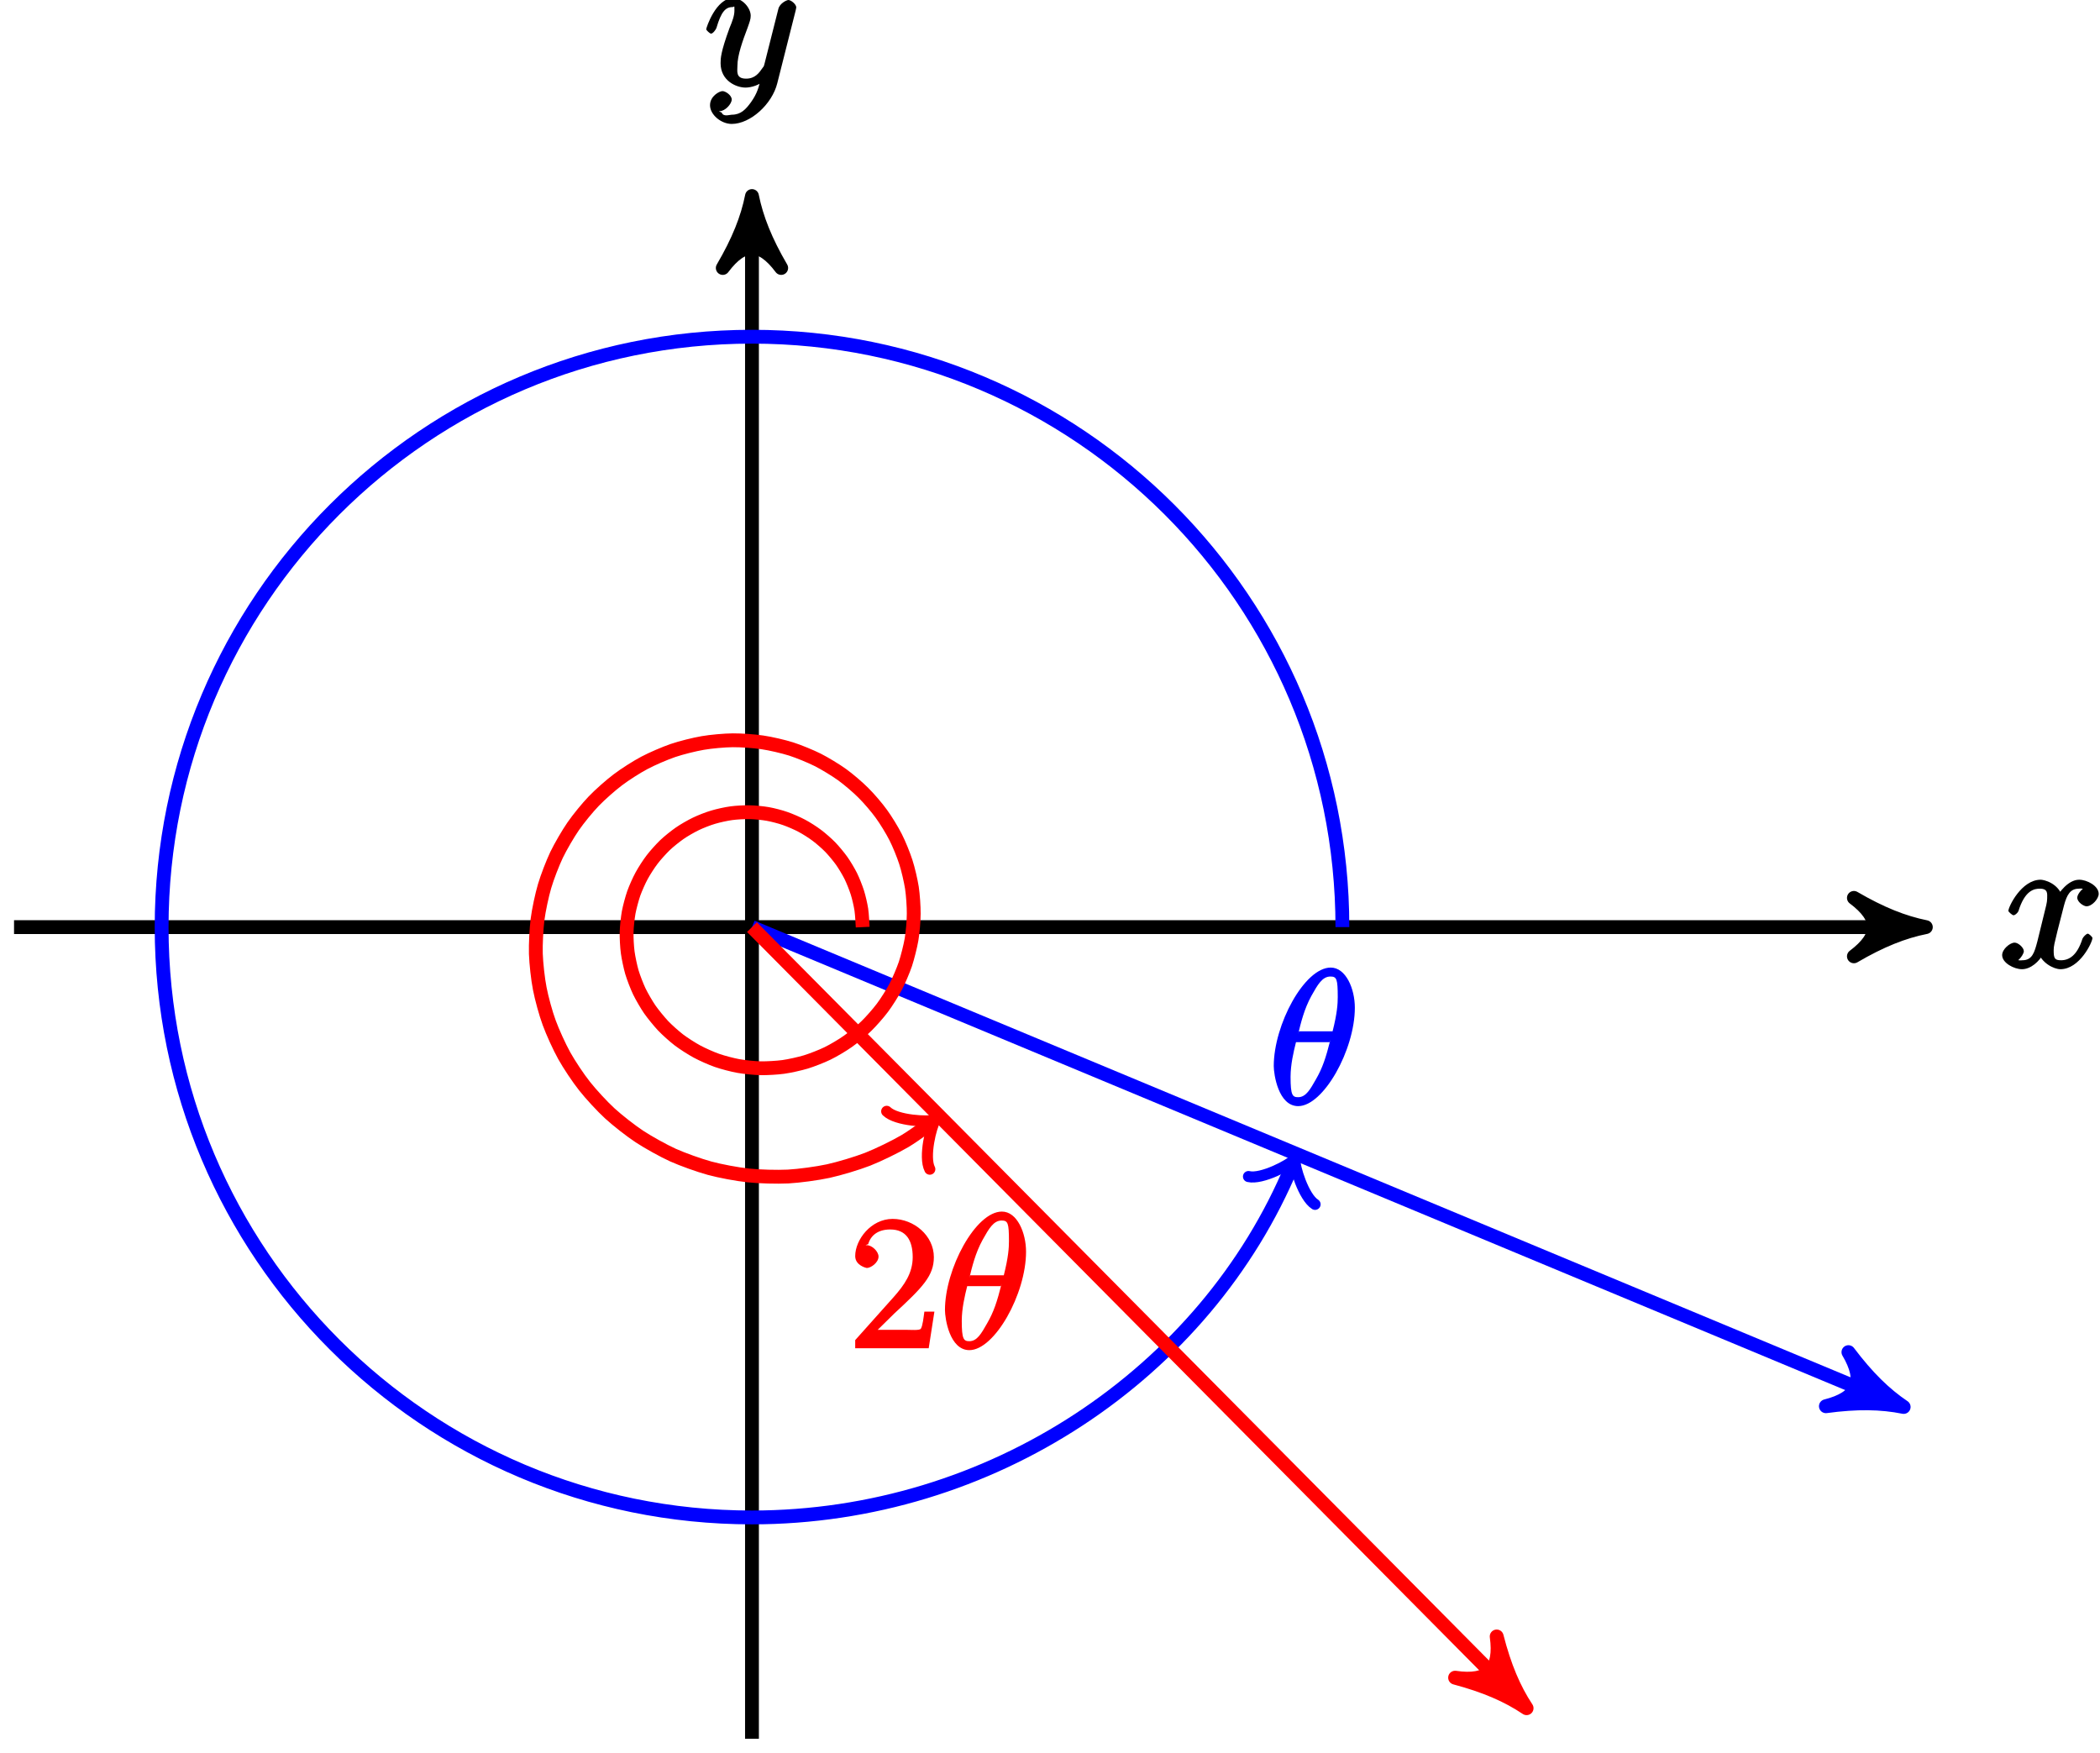 <?xml version="1.0" encoding="UTF-8"?>
<svg xmlns="http://www.w3.org/2000/svg" xmlns:xlink="http://www.w3.org/1999/xlink" width="121pt" height="101pt" viewBox="0 0 121 101" version="1.1">
<defs>
<g>
<symbol overflow="visible" id="glyph0-0">
<path style="stroke:none;" d=""/>
</symbol>
<symbol overflow="visible" id="glyph0-1">
<path style="stroke:none;" d="M 5.109 -4.688 C 4.766 -4.625 4.453 -4.219 4.453 -4.016 C 4.453 -3.75 4.828 -3.516 4.984 -3.516 C 5.312 -3.516 5.688 -3.953 5.688 -4.234 C 5.688 -4.688 5.016 -5.047 4.562 -5.047 C 3.906 -5.047 3.375 -4.25 3.266 -4.047 L 3.609 -4.047 C 3.359 -4.859 2.531 -5.047 2.344 -5.047 C 1.234 -5.047 0.484 -3.484 0.484 -3.25 C 0.484 -3.203 0.703 -3 0.781 -3 C 0.859 -3 1 -3.109 1.062 -3.234 C 1.438 -4.453 1.984 -4.531 2.297 -4.531 C 2.781 -4.531 2.719 -4.234 2.719 -3.969 C 2.719 -3.734 2.641 -3.484 2.516 -2.969 L 2.156 -1.5 C 1.984 -0.844 1.859 -0.406 1.281 -0.406 C 1.234 -0.406 1.078 -0.359 0.844 -0.5 L 0.734 -0.25 C 1.125 -0.328 1.375 -0.797 1.375 -0.922 C 1.375 -1.141 1.047 -1.422 0.844 -1.422 C 0.578 -1.422 0.125 -1.047 0.125 -0.703 C 0.125 -0.25 0.812 0.109 1.266 0.109 C 1.781 0.109 2.266 -0.344 2.5 -0.781 L 2.203 -0.891 C 2.375 -0.266 3.094 0.109 3.484 0.109 C 4.594 0.109 5.328 -1.453 5.328 -1.688 C 5.328 -1.75 5.125 -1.938 5.062 -1.938 C 4.969 -1.938 4.781 -1.734 4.75 -1.641 C 4.453 -0.703 4 -0.406 3.516 -0.406 C 3.141 -0.406 3.094 -0.531 3.094 -0.984 C 3.094 -1.219 3.141 -1.391 3.312 -2.094 L 3.688 -3.562 C 3.859 -4.203 4.062 -4.531 4.547 -4.531 C 4.578 -4.531 4.75 -4.578 4.969 -4.438 Z M 5.109 -4.688 "/>
</symbol>
<symbol overflow="visible" id="glyph0-2">
<path style="stroke:none;" d="M 2.703 0.953 C 2.406 1.359 2.125 1.672 1.594 1.672 C 1.469 1.672 1.109 1.812 1.016 1.547 C 0.812 1.469 0.875 1.469 0.891 1.469 C 1.219 1.469 1.594 1.047 1.594 0.797 C 1.594 0.547 1.234 0.312 1.062 0.312 C 0.891 0.312 0.344 0.594 0.344 1.125 C 0.344 1.672 0.984 2.203 1.594 2.203 C 2.672 2.203 3.922 1.062 4.219 -0.141 L 5.281 -4.344 C 5.281 -4.391 5.312 -4.453 5.312 -4.516 C 5.312 -4.688 5.016 -4.938 4.859 -4.938 C 4.766 -4.938 4.359 -4.75 4.281 -4.422 L 3.484 -1.266 C 3.422 -1.062 3.469 -1.156 3.375 -1.031 C 3.172 -0.734 2.938 -0.406 2.422 -0.406 C 1.812 -0.406 1.922 -0.844 1.922 -1.141 C 1.922 -1.75 2.219 -2.578 2.516 -3.359 C 2.625 -3.672 2.688 -3.828 2.688 -4.031 C 2.688 -4.484 2.203 -5.047 1.672 -5.047 C 0.688 -5.047 0.125 -3.344 0.125 -3.25 C 0.125 -3.203 0.328 -3 0.406 -3 C 0.5 -3 0.672 -3.203 0.719 -3.344 C 0.984 -4.25 1.234 -4.531 1.641 -4.531 C 1.75 -4.531 1.75 -4.688 1.75 -4.328 C 1.75 -4.047 1.641 -3.734 1.469 -3.328 C 0.953 -1.922 0.953 -1.562 0.953 -1.297 C 0.953 -0.281 1.859 0.109 2.391 0.109 C 2.703 0.109 3.203 -0.031 3.469 -0.312 L 3.297 -0.484 C 3.141 0.109 3.078 0.422 2.703 0.953 Z M 2.703 0.953 "/>
</symbol>
<symbol overflow="visible" id="glyph0-3">
<path style="stroke:none;" d="M 4.938 -5.562 C 4.938 -6.656 4.422 -7.875 3.547 -7.875 C 2.031 -7.875 0.266 -4.578 0.266 -2.203 C 0.266 -1.719 0.531 0.109 1.672 0.109 C 3.125 0.109 4.938 -3.125 4.938 -5.562 Z M 1.672 -4.047 C 1.828 -4.688 2.016 -5.484 2.438 -6.25 C 2.797 -6.891 3.062 -7.359 3.531 -7.359 C 3.891 -7.359 3.953 -7.219 3.953 -6.172 C 3.953 -5.797 3.922 -5.25 3.656 -4.203 L 1.719 -4.203 Z M 3.531 -3.719 C 3.266 -2.672 3.078 -2.094 2.688 -1.422 C 2.375 -0.875 2.125 -0.406 1.672 -0.406 C 1.344 -0.406 1.234 -0.516 1.234 -1.578 C 1.234 -2.281 1.406 -3.016 1.547 -3.578 L 3.484 -3.578 Z M 3.531 -3.719 "/>
</symbol>
<symbol overflow="visible" id="glyph1-0">
<path style="stroke:none;" d=""/>
</symbol>
<symbol overflow="visible" id="glyph1-1">
<path style="stroke:none;" d="M 4.734 -2.109 L 4.344 -2.109 C 4.297 -1.781 4.25 -1.297 4.141 -1.125 C 4.062 -1.016 3.578 -1.062 3.266 -1.062 L 1.266 -1.062 L 1.391 -0.812 C 1.672 -1.062 2.344 -1.75 2.609 -2 C 4.25 -3.516 4.891 -4.172 4.891 -5.25 C 4.891 -6.484 3.75 -7.453 2.516 -7.453 C 1.266 -7.453 0.359 -6.25 0.359 -5.312 C 0.359 -4.766 1 -4.625 1.031 -4.625 C 1.266 -4.625 1.703 -4.938 1.703 -5.281 C 1.703 -5.578 1.328 -5.938 1.031 -5.938 C 0.938 -5.938 0.922 -5.938 1.109 -6 C 1.25 -6.5 1.672 -6.844 2.375 -6.844 C 3.281 -6.844 3.672 -6.234 3.672 -5.25 C 3.672 -4.328 3.188 -3.641 2.578 -2.953 L 0.359 -0.469 L 0.359 0 L 4.594 0 L 4.922 -2.109 Z M 4.734 -2.109 "/>
</symbol>
</g>
</defs>
<g id="surface1">
<path style="fill:none;stroke-width:0.797;stroke-linecap:butt;stroke-linejoin:miter;stroke:rgb(0%,0%,0%);stroke-opacity:1;stroke-miterlimit:10;" d="M -42.521 -0.002 L 66.6 -0.002 " transform="matrix(1,0,0,-1,43.33,53.42)"/>
<path style="fill-rule:nonzero;fill:rgb(0%,0%,0%);fill-opacity:1;stroke-width:0.797;stroke-linecap:butt;stroke-linejoin:round;stroke:rgb(0%,0%,0%);stroke-opacity:1;stroke-miterlimit:10;" d="M 1.037 -0.002 C -0.26 0.26 -1.553 0.775 -3.108 1.682 C -1.553 0.518 -1.553 -0.517 -3.108 -1.685 C -1.553 -0.775 -0.26 -0.26 1.037 -0.002 Z M 1.037 -0.002 " transform="matrix(1,0,0,-1,109.928,53.42)"/>
<g style="fill:rgb(0%,0%,0%);fill-opacity:1;">
  <use xlink:href="#glyph0-1" x="115.237" y="55.738"/>
</g>
<path style="fill:none;stroke-width:0.797;stroke-linecap:butt;stroke-linejoin:miter;stroke:rgb(0%,0%,0%);stroke-opacity:1;stroke-miterlimit:10;" d="M -0.002 -46.771 L -0.002 41.084 " transform="matrix(1,0,0,-1,43.33,53.42)"/>
<path style="fill-rule:nonzero;fill:rgb(0%,0%,0%);fill-opacity:1;stroke-width:0.797;stroke-linecap:butt;stroke-linejoin:round;stroke:rgb(0%,0%,0%);stroke-opacity:1;stroke-miterlimit:10;" d="M 1.038 0.002 C -0.259 0.26 -1.552 0.775 -3.107 1.685 C -1.552 0.517 -1.552 -0.518 -3.107 -1.682 C -1.552 -0.775 -0.259 -0.26 1.038 0.002 Z M 1.038 0.002 " transform="matrix(0,-1,-1,0,43.33,12.334)"/>
<g style="fill:rgb(0%,0%,0%);fill-opacity:1;">
  <use xlink:href="#glyph0-2" x="40.567" y="4.938"/>
</g>
<path style="fill:none;stroke-width:0.797;stroke-linecap:butt;stroke-linejoin:miter;stroke:rgb(0%,0%,100%);stroke-opacity:1;stroke-miterlimit:10;" d="M -0.002 -0.002 L 65.4 -27.252 " transform="matrix(1,0,0,-1,43.33,53.42)"/>
<path style="fill-rule:nonzero;fill:rgb(0%,0%,100%);fill-opacity:1;stroke-width:0.797;stroke-linecap:butt;stroke-linejoin:round;stroke:rgb(0%,0%,100%);stroke-opacity:1;stroke-miterlimit:10;" d="M 1.035 -0.001 C -0.259 0.258 -1.556 0.777 -3.108 1.684 C -1.553 0.516 -1.553 -0.518 -3.106 -1.684 C -1.555 -0.776 -0.26 -0.258 1.035 -0.001 Z M 1.035 -0.001 " transform="matrix(0.925,0.386,0.386,-0.925,108.73,80.67)"/>
<path style="fill:none;stroke-width:0.797;stroke-linecap:butt;stroke-linejoin:miter;stroke:rgb(0%,0%,100%);stroke-opacity:1;stroke-miterlimit:10;" d="M 34.018 -0.002 C 34.018 18.787 18.787 34.018 -0.002 34.018 C -18.787 34.018 -34.017 18.787 -34.017 -0.002 C -34.017 -18.787 -18.787 -34.017 -0.002 -34.017 C 13.729 -34.017 26.119 -25.756 31.123 -13.736 " transform="matrix(1,0,0,-1,43.33,53.42)"/>
<path style="fill:none;stroke-width:0.638;stroke-linecap:round;stroke-linejoin:round;stroke:rgb(0%,0%,100%);stroke-opacity:1;stroke-miterlimit:10;" d="M -1.555 2.073 C -1.425 1.295 0.002 0.129 0.389 -0 C -0 -0.129 -1.422 -1.296 -1.555 -2.073 " transform="matrix(0.386,-0.925,-0.925,-0.386,74.455,67.157)"/>
<g style="fill:rgb(0%,0%,100%);fill-opacity:1;">
  <use xlink:href="#glyph0-3" x="73.127" y="63.628"/>
</g>
<path style="fill:none;stroke-width:0.797;stroke-linecap:butt;stroke-linejoin:miter;stroke:rgb(100%,0%,0%);stroke-opacity:1;stroke-miterlimit:10;" d="M -0.002 -0.002 L 43.9 -44.275 " transform="matrix(1,0,0,-1,43.33,53.42)"/>
<path style="fill-rule:nonzero;fill:rgb(100%,0%,0%);fill-opacity:1;stroke-width:0.797;stroke-linecap:butt;stroke-linejoin:round;stroke:rgb(100%,0%,0%);stroke-opacity:1;stroke-miterlimit:10;" d="M 1.036 -0 C -0.257 0.259 -1.553 0.775 -3.108 1.685 C -1.555 0.519 -1.554 -0.516 -3.108 -1.685 C -1.555 -0.778 -0.26 -0.26 1.036 -0 Z M 1.036 -0 " transform="matrix(0.705,0.711,0.711,-0.705,87.231,97.693)"/>
<path style="fill:none;stroke-width:0.797;stroke-linecap:butt;stroke-linejoin:miter;stroke:rgb(100%,0%,0%);stroke-opacity:1;stroke-miterlimit:10;" d="M 6.377 -0.002 C 6.377 -0.002 6.342 0.733 6.299 1.01 C 6.256 1.287 6.154 1.732 6.068 1.998 C 5.982 2.268 5.815 2.69 5.69 2.943 C 5.565 3.193 5.33 3.588 5.166 3.818 C 5.002 4.049 4.709 4.4 4.514 4.604 C 4.315 4.807 3.967 5.115 3.74 5.283 C 3.514 5.455 3.123 5.705 2.869 5.838 C 2.615 5.975 2.19 6.158 1.92 6.252 C 1.647 6.35 1.193 6.467 0.908 6.518 C 0.623 6.568 0.154 6.615 -0.135 6.619 C -0.428 6.627 -0.9 6.6 -1.189 6.561 C -1.482 6.522 -1.947 6.42 -2.232 6.334 C -2.518 6.252 -2.967 6.076 -3.232 5.947 C -3.502 5.818 -3.924 5.576 -4.17 5.404 C -4.416 5.232 -4.799 4.928 -5.018 4.717 C -5.236 4.506 -5.568 4.139 -5.752 3.897 C -5.939 3.654 -6.209 3.236 -6.357 2.963 C -6.506 2.693 -6.709 2.232 -6.814 1.94 C -6.916 1.643 -7.049 1.15 -7.107 0.842 C -7.162 0.533 -7.217 0.022 -7.225 -0.295 C -7.232 -0.615 -7.205 -1.135 -7.162 -1.455 C -7.119 -1.771 -7.01 -2.287 -6.92 -2.6 C -6.826 -2.912 -6.635 -3.408 -6.494 -3.705 C -6.35 -4.002 -6.08 -4.467 -5.893 -4.74 C -5.701 -5.014 -5.357 -5.435 -5.127 -5.682 C -4.893 -5.928 -4.482 -6.295 -4.213 -6.502 C -3.939 -6.709 -3.471 -7.01 -3.166 -7.174 C -2.861 -7.338 -2.346 -7.568 -2.018 -7.682 C -1.685 -7.799 -1.131 -7.943 -0.783 -8.006 C -0.432 -8.068 0.143 -8.127 0.502 -8.135 C 0.861 -8.139 1.447 -8.107 1.807 -8.057 C 2.17 -8.006 2.748 -7.877 3.104 -7.771 C 3.455 -7.662 4.018 -7.443 4.354 -7.279 C 4.69 -7.115 5.217 -6.803 5.525 -6.584 C 5.838 -6.365 6.315 -5.975 6.588 -5.705 C 6.865 -5.435 7.279 -4.963 7.514 -4.65 C 7.748 -4.338 8.088 -3.799 8.272 -3.451 C 8.455 -3.1 8.709 -2.506 8.838 -2.127 C 8.963 -1.744 9.123 -1.111 9.193 -0.709 C 9.26 -0.307 9.318 0.354 9.318 0.768 C 9.322 1.178 9.275 1.854 9.213 2.268 C 9.147 2.682 8.994 3.346 8.861 3.752 C 8.732 4.154 8.471 4.799 8.275 5.182 C 8.08 5.568 7.713 6.17 7.455 6.522 C 7.201 6.877 6.736 7.42 6.42 7.732 C 6.107 8.049 5.557 8.518 5.19 8.783 C 4.826 9.045 4.197 9.428 3.787 9.635 C 3.381 9.838 2.69 10.123 2.248 10.264 C 1.803 10.404 1.065 10.576 0.6 10.643 C 0.135 10.713 -0.631 10.768 -1.107 10.764 C -1.588 10.76 -2.365 10.69 -2.842 10.607 C -3.322 10.525 -4.088 10.334 -4.557 10.174 C -5.021 10.014 -5.76 9.697 -6.201 9.463 C -6.643 9.229 -7.33 8.791 -7.736 8.482 C -8.139 8.178 -8.76 7.631 -9.115 7.26 C -9.475 6.889 -10.006 6.236 -10.303 5.807 C -10.6 5.377 -11.029 4.639 -11.26 4.162 C -11.486 3.686 -11.799 2.877 -11.951 2.361 C -12.103 1.846 -12.287 0.986 -12.357 0.443 C -12.424 -0.1 -12.471 -0.99 -12.455 -1.541 C -12.435 -2.096 -12.338 -2.998 -12.228 -3.549 C -12.123 -4.1 -11.881 -4.986 -11.682 -5.521 C -11.486 -6.057 -11.1 -6.904 -10.818 -7.412 C -10.537 -7.916 -10.014 -8.705 -9.646 -9.166 C -9.283 -9.627 -8.631 -10.334 -8.193 -10.736 C -7.752 -11.139 -6.986 -11.74 -6.482 -12.072 C -5.975 -12.404 -5.111 -12.885 -4.553 -13.139 C -3.994 -13.389 -3.049 -13.728 -2.447 -13.893 C -1.846 -14.057 -0.85 -14.244 -0.221 -14.31 C 0.408 -14.377 1.44 -14.404 2.08 -14.373 C 2.721 -14.338 3.76 -14.197 4.393 -14.06 C 5.029 -13.92 6.049 -13.615 6.662 -13.377 C 7.275 -13.135 8.244 -12.666 8.822 -12.326 C 9.4 -11.986 10.818 -10.928 10.248 -11.353 " transform="matrix(1,0,0,-1,43.33,53.42)"/>
<path style="fill:none;stroke-width:0.638;stroke-linecap:round;stroke-linejoin:round;stroke:rgb(100%,0%,0%);stroke-opacity:1;stroke-miterlimit:10;" d="M -1.553 2.071 C -1.427 1.296 -0.001 0.131 0.388 0.001 C 0 -0.128 -1.425 -1.296 -1.553 -2.074 " transform="matrix(0.804,-0.599,-0.599,-0.804,53.58,64.772)"/>
<g style="fill:rgb(100%,0%,0%);fill-opacity:1;">
  <use xlink:href="#glyph1-1" x="48.917" y="77.688"/>
</g>
<g style="fill:rgb(100%,0%,0%);fill-opacity:1;">
  <use xlink:href="#glyph0-3" x="54.182" y="77.688"/>
</g>
</g>
</svg>
